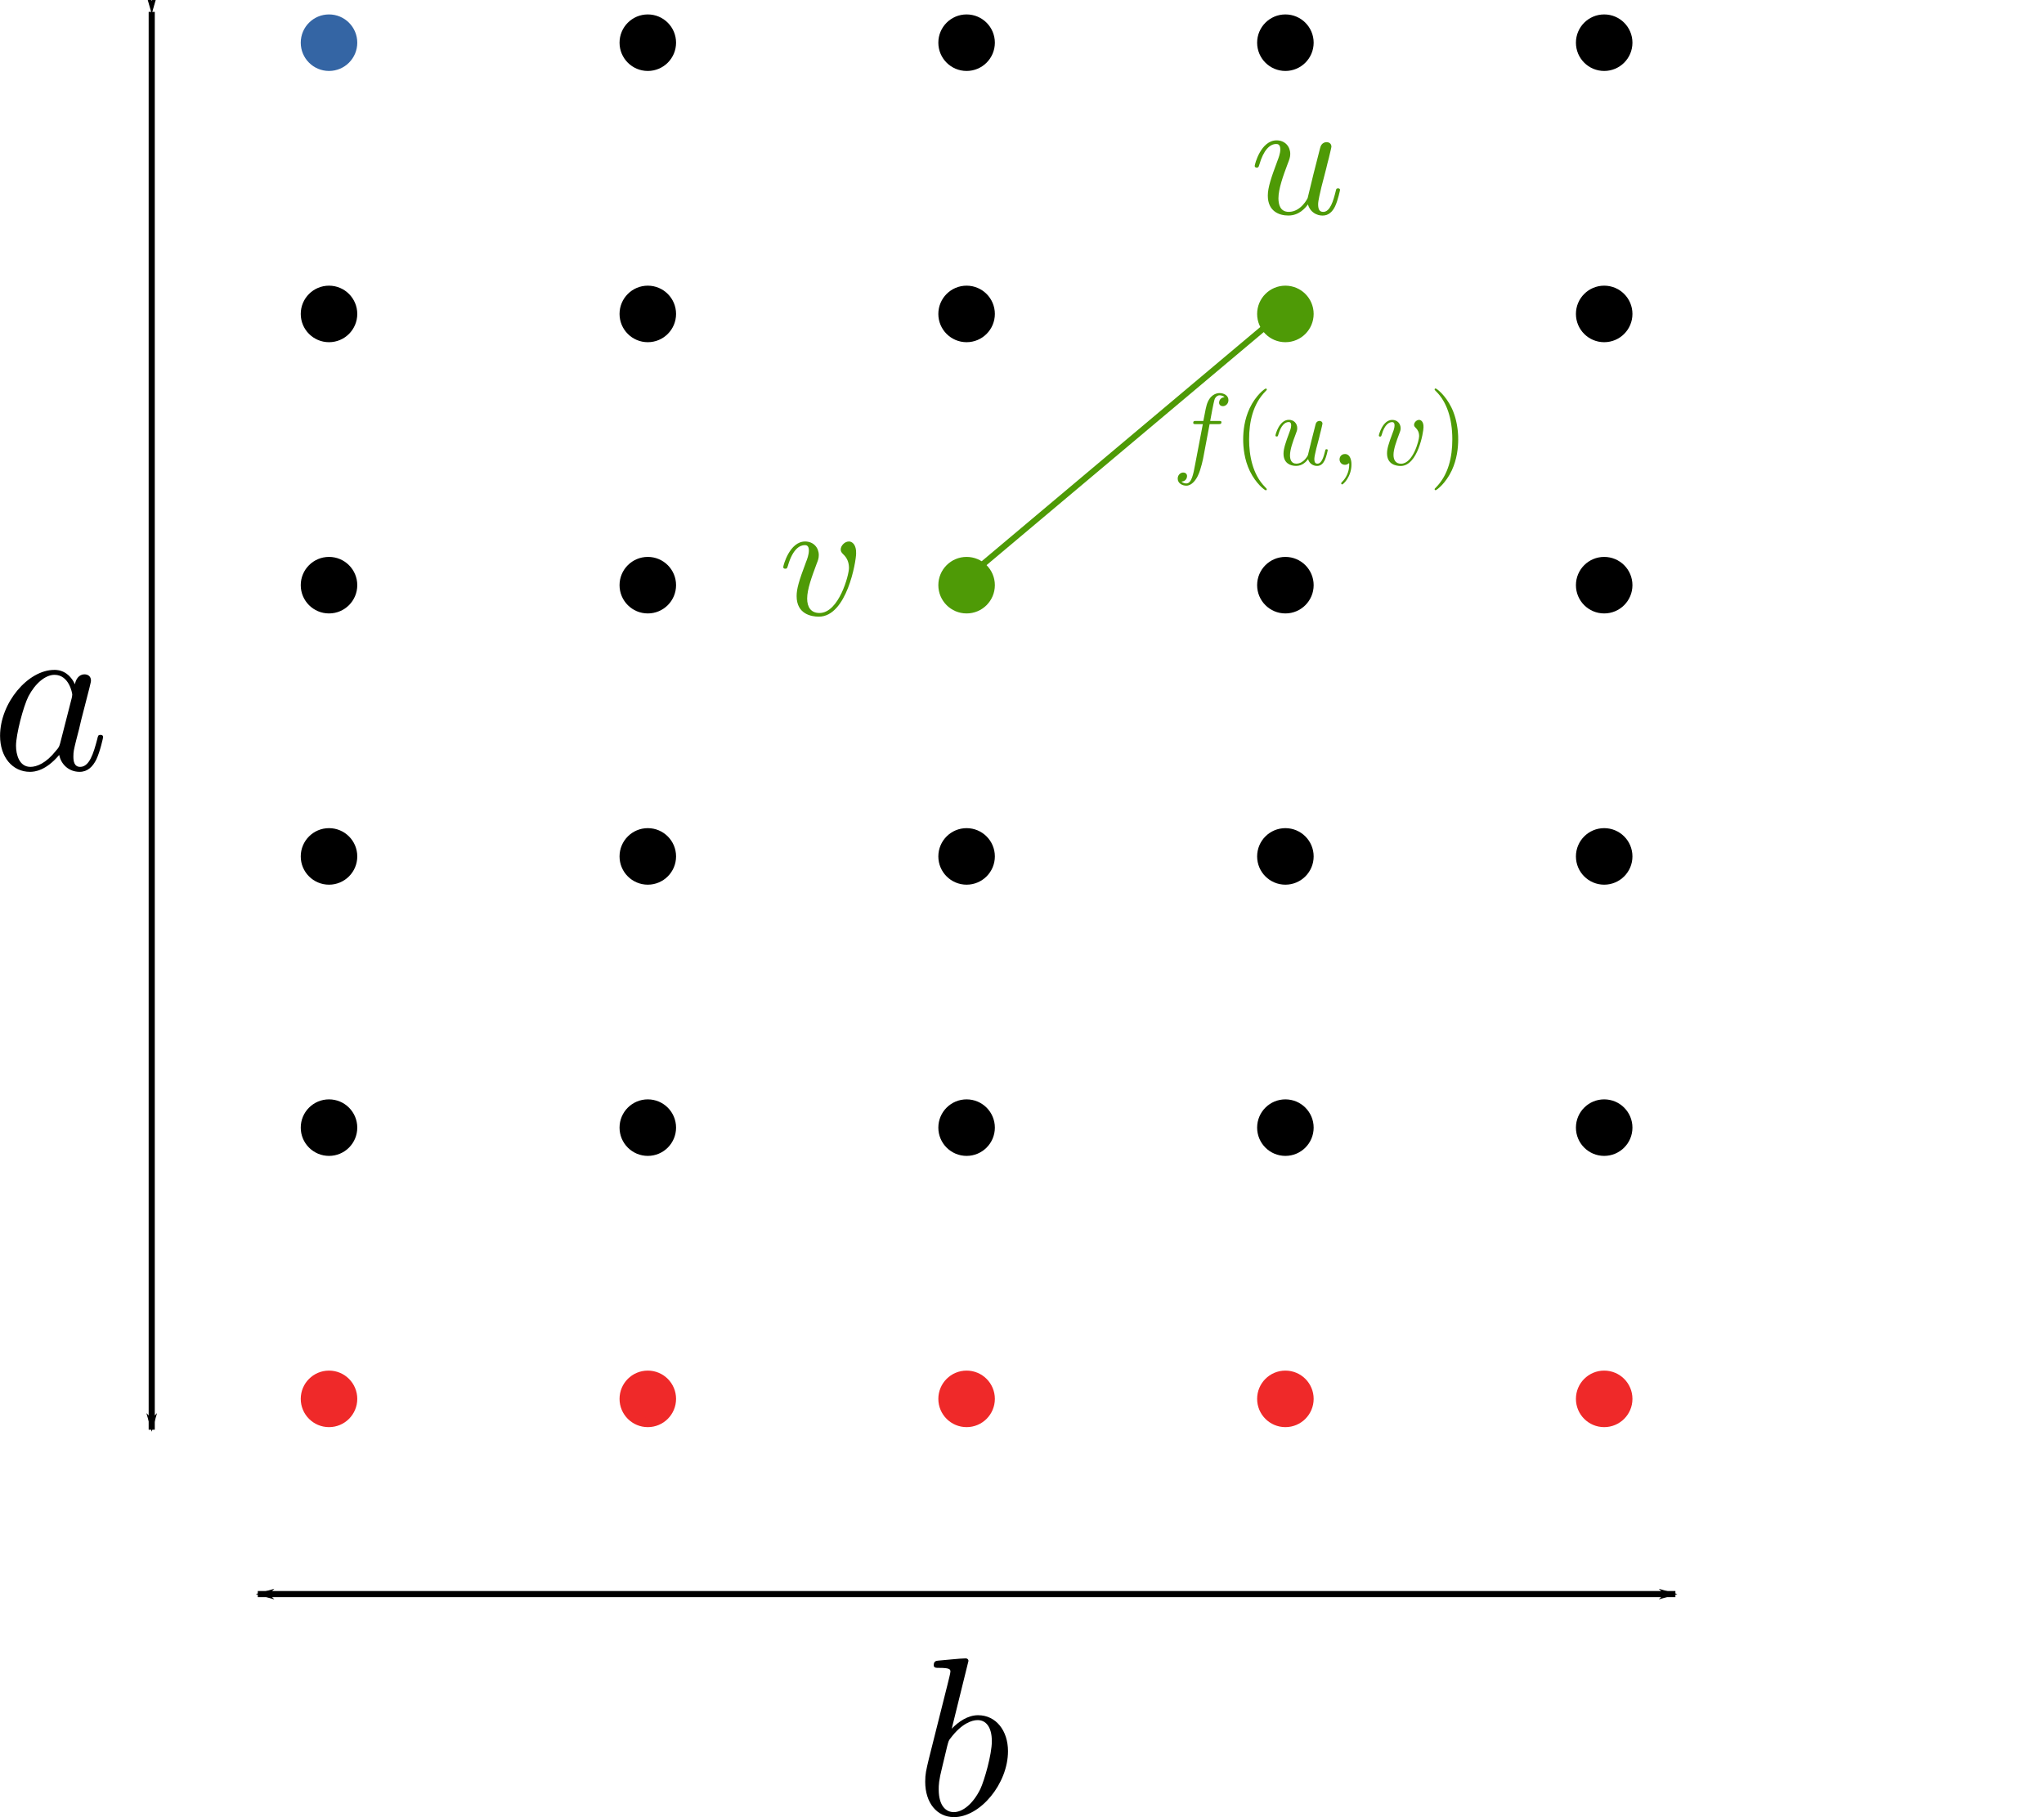 <?xml version="1.0" encoding="UTF-8" standalone="no"?>
<!-- Created with Inkscape (http://www.inkscape.org/) -->

<svg
   xmlns:dc="http://purl.org/dc/elements/1.1/"
   xmlns:cc="http://creativecommons.org/ns#"
   xmlns:rdf="http://www.w3.org/1999/02/22-rdf-syntax-ns#"
   xmlns:svg="http://www.w3.org/2000/svg"
   xmlns="http://www.w3.org/2000/svg"
   xmlns:sodipodi="http://sodipodi.sourceforge.net/DTD/sodipodi-0.dtd"
   xmlns:inkscape="http://www.inkscape.org/namespaces/inkscape"
   width="88.635mm"
   height="78.785mm"
   viewBox="0 0 88.635 78.785"
   version="1.1"
   id="svg8"
   inkscape:version="0.92.3 (2405546, 2018-03-11)"
   sodipodi:docname="CPLS.svg">
  <sodipodi:namedview
     id="base"
     pagecolor="#ffffff"
     bordercolor="#666666"
     borderopacity="1.0"
     inkscape:pageopacity="0.0"
     inkscape:pageshadow="2"
     inkscape:zoom="1.4"
     inkscape:cx="-3.3141439"
     inkscape:cy="160.94949"
     inkscape:document-units="mm"
     inkscape:current-layer="layer1"
     showgrid="false"
     inkscape:window-width="1853"
     inkscape:window-height="1025"
     inkscape:window-x="67"
     inkscape:window-y="27"
     inkscape:window-maximized="1"
     inkscape:snap-global="false"
     fit-margin-top="0"
     fit-margin-left="0"
     fit-margin-right="0"
     fit-margin-bottom="0" />
  <defs
     id="defs2">
    <marker
       inkscape:isstock="true"
       style="overflow:visible"
       id="marker2537"
       refX="0"
       refY="0"
       orient="auto"
       inkscape:stockid="Arrow1Lend">
      <path
         transform="matrix(-0.8,0,0,-0.8,-10,0)"
         style="fill:#4e9a06;fill-opacity:1;fill-rule:evenodd;stroke:#4e9a06;stroke-width:1pt;stroke-opacity:1"
         d="M 0,0 5,-5 -12.5,0 5,5 Z"
         id="path2535"
         inkscape:connector-curvature="0" />
    </marker>
    <marker
       inkscape:stockid="Arrow1Lend"
       orient="auto"
       refY="0"
       refX="0"
       id="Arrow1Lend"
       style="overflow:visible"
       inkscape:isstock="true"
       inkscape:collect="always">
      <path
         id="path1003"
         d="M 0,0 5,-5 -12.5,0 5,5 Z"
         style="fill:#000000;fill-opacity:1;fill-rule:evenodd;stroke:#000000;stroke-width:1pt;stroke-opacity:1"
         transform="matrix(-0.8,0,0,-0.8,-10,0)"
         inkscape:connector-curvature="0" />
    </marker>
    <marker
       inkscape:stockid="Arrow1Lstart"
       orient="auto"
       refY="0"
       refX="0"
       id="Arrow1Lstart"
       style="overflow:visible"
       inkscape:isstock="true">
      <path
         id="path1000"
         d="M 0,0 5,-5 -12.5,0 5,5 Z"
         style="fill:#000000;fill-opacity:1;fill-rule:evenodd;stroke:#000000;stroke-width:1pt;stroke-opacity:1"
         transform="matrix(0.8,0,0,0.8,10,0)"
         inkscape:connector-curvature="0" />
    </marker>
    <marker
       inkscape:stockid="Arrow1Mend"
       orient="auto"
       refY="0"
       refX="0"
       id="Arrow1Mend"
       style="overflow:visible"
       inkscape:isstock="true">
      <path
         id="path1009"
         d="M 0,0 5,-5 -12.5,0 5,5 Z"
         style="fill:#000000;fill-opacity:1;fill-rule:evenodd;stroke:#000000;stroke-width:1pt;stroke-opacity:1"
         transform="matrix(-0.4,0,0,-0.4,-4,0)"
         inkscape:connector-curvature="0" />
    </marker>
    <marker
       inkscape:stockid="Arrow2Mstart"
       orient="auto"
       refY="0"
       refX="0"
       id="Arrow2Mstart"
       style="overflow:visible"
       inkscape:isstock="true">
      <path
         id="path1024"
         style="fill:#000000;fill-opacity:1;fill-rule:evenodd;stroke:#000000;stroke-width:0.625;stroke-linejoin:round;stroke-opacity:1"
         d="M 8.719,4.034 -2.207,0.016 8.719,-4.002 c -1.745,2.372 -1.735,5.617 -6e-7,8.035 z"
         transform="scale(0.6)"
         inkscape:connector-curvature="0" />
    </marker>
    <marker
       inkscape:stockid="Arrow1Lstart"
       orient="auto"
       refY="0"
       refX="0"
       id="Arrow1Lstart-9"
       style="overflow:visible"
       inkscape:isstock="true">
      <path
         inkscape:connector-curvature="0"
         id="path1000-2"
         d="M 0,0 5,-5 -12.5,0 5,5 Z"
         style="fill:#000000;fill-opacity:1;fill-rule:evenodd;stroke:#000000;stroke-width:1pt;stroke-opacity:1"
         transform="matrix(0.8,0,0,0.8,10,0)" />
    </marker>
    <marker
       inkscape:stockid="Arrow1Lend"
       orient="auto"
       refY="0"
       refX="0"
       id="Arrow1Lend-8"
       style="overflow:visible"
       inkscape:isstock="true">
      <path
         inkscape:connector-curvature="0"
         id="path1003-3"
         d="M 0,0 5,-5 -12.5,0 5,5 Z"
         style="fill:#000000;fill-opacity:1;fill-rule:evenodd;stroke:#000000;stroke-width:1pt;stroke-opacity:1"
         transform="matrix(-0.8,0,0,-0.8,-10,0)" />
    </marker>
  </defs>
  <g
     inkscape:label="Layer 1"
     inkscape:groupmode="layer"
     id="layer1"
     transform="translate(-23.566,-86.946)"
     style="opacity:1">
    <rect
       style="fill:#ffffff;stroke-width:0.263"
       id="rect69"
       width="88.446"
       height="78.43"
       x="23.755"
       y="87.188" />
    <circle
       style="opacity:1;fill:#3465a4;fill-opacity:1;stroke:#3465a4;stroke-width:0.423;stroke-linecap:round;stroke-linejoin:round;stroke-miterlimit:4;stroke-dasharray:none;stroke-dashoffset:0;stroke-opacity:1"
       id="path815"
       cx="37.833"
       cy="88.797"
       r="1.014" />
    <circle
       style="opacity:1;fill:#000000;fill-opacity:1;stroke:#000000;stroke-width:0.423;stroke-linecap:round;stroke-linejoin:round;stroke-miterlimit:4;stroke-dasharray:none;stroke-dashoffset:0;stroke-opacity:1"
       id="path815-5"
       cx="51.657"
       cy="88.797"
       r="1.014" />
    <circle
       style="opacity:1;fill:#000000;fill-opacity:1;stroke:#000000;stroke-width:0.423;stroke-linecap:round;stroke-linejoin:round;stroke-miterlimit:4;stroke-dasharray:none;stroke-dashoffset:0;stroke-opacity:1"
       id="path815-6"
       cx="65.481"
       cy="88.797"
       r="1.014" />
    <circle
       style="opacity:1;fill:#000000;fill-opacity:1;stroke:#000000;stroke-width:0.423;stroke-linecap:round;stroke-linejoin:round;stroke-miterlimit:4;stroke-dasharray:none;stroke-dashoffset:0;stroke-opacity:1"
       id="path815-59"
       cx="79.305"
       cy="88.797"
       r="1.014" />
    <circle
       style="opacity:1;fill:#000000;fill-opacity:1;stroke:#000000;stroke-width:0.423;stroke-linecap:round;stroke-linejoin:round;stroke-miterlimit:4;stroke-dasharray:none;stroke-dashoffset:0;stroke-opacity:1"
       id="path815-4"
       cx="93.129"
       cy="88.797"
       r="1.014" />
    <circle
       style="opacity:1;fill:#000000;fill-opacity:1;stroke:#000000;stroke-width:0.423;stroke-linecap:round;stroke-linejoin:round;stroke-miterlimit:4;stroke-dasharray:none;stroke-dashoffset:0;stroke-opacity:1"
       id="path815-7"
       cx="37.833"
       cy="112.317"
       r="1.014" />
    <circle
       style="opacity:1;fill:#000000;fill-opacity:1;stroke:#000000;stroke-width:0.423;stroke-linecap:round;stroke-linejoin:round;stroke-miterlimit:4;stroke-dasharray:none;stroke-dashoffset:0;stroke-opacity:1"
       id="path815-5-5"
       cx="51.657"
       cy="112.317"
       r="1.014" />
    <circle
       style="opacity:1;fill:#4e9a06;fill-opacity:1;stroke:#4e9a06;stroke-width:0.423;stroke-linecap:round;stroke-linejoin:round;stroke-miterlimit:4;stroke-dasharray:none;stroke-dashoffset:0;stroke-opacity:1"
       id="path815-6-3"
       cx="65.481"
       cy="112.317"
       r="1.014" />
    <circle
       style="opacity:1;fill:#000000;fill-opacity:1;stroke:#000000;stroke-width:0.423;stroke-linecap:round;stroke-linejoin:round;stroke-miterlimit:4;stroke-dasharray:none;stroke-dashoffset:0;stroke-opacity:1"
       id="path815-59-8"
       cx="79.305"
       cy="112.317"
       r="1.014" />
    <circle
       style="opacity:1;fill:#000000;fill-opacity:1;stroke:#000000;stroke-width:0.423;stroke-linecap:round;stroke-linejoin:round;stroke-miterlimit:4;stroke-dasharray:none;stroke-dashoffset:0;stroke-opacity:1"
       id="path815-4-8"
       cx="93.129"
       cy="112.317"
       r="1.014" />
    <circle
       style="opacity:1;fill:#000000;fill-opacity:1;stroke:#000000;stroke-width:0.423;stroke-linecap:round;stroke-linejoin:round;stroke-miterlimit:4;stroke-dasharray:none;stroke-dashoffset:0;stroke-opacity:1"
       id="path815-0"
       cx="37.833"
       cy="135.836"
       r="1.014" />
    <circle
       style="opacity:1;fill:#000000;fill-opacity:1;stroke:#000000;stroke-width:0.423;stroke-linecap:round;stroke-linejoin:round;stroke-miterlimit:4;stroke-dasharray:none;stroke-dashoffset:0;stroke-opacity:1"
       id="path815-5-4"
       cx="51.657"
       cy="135.836"
       r="1.014" />
    <circle
       style="opacity:1;fill:#000000;fill-opacity:1;stroke:#000000;stroke-width:0.423;stroke-linecap:round;stroke-linejoin:round;stroke-miterlimit:4;stroke-dasharray:none;stroke-dashoffset:0;stroke-opacity:1"
       id="path815-6-8"
       cx="65.481"
       cy="135.836"
       r="1.014" />
    <circle
       style="opacity:1;fill:#000000;fill-opacity:1;stroke:#000000;stroke-width:0.423;stroke-linecap:round;stroke-linejoin:round;stroke-miterlimit:4;stroke-dasharray:none;stroke-dashoffset:0;stroke-opacity:1"
       id="path815-59-88"
       cx="79.305"
       cy="135.836"
       r="1.014" />
    <circle
       style="opacity:1;fill:#000000;fill-opacity:1;stroke:#000000;stroke-width:0.423;stroke-linecap:round;stroke-linejoin:round;stroke-miterlimit:4;stroke-dasharray:none;stroke-dashoffset:0;stroke-opacity:1"
       id="path815-4-9"
       cx="93.129"
       cy="135.836"
       r="1.014" />
    <circle
       style="opacity:1;fill:#ef2929;fill-opacity:1;stroke:#ef2929;stroke-width:0.423;stroke-linecap:round;stroke-linejoin:round;stroke-miterlimit:4;stroke-dasharray:none;stroke-dashoffset:0;stroke-opacity:1"
       id="path815-54"
       cx="37.833"
       cy="147.596"
       r="1.014" />
    <circle
       style="opacity:1;fill:#ef2929;fill-opacity:1;stroke:#ef2929;stroke-width:0.423;stroke-linecap:round;stroke-linejoin:round;stroke-miterlimit:4;stroke-dasharray:none;stroke-dashoffset:0;stroke-opacity:1"
       id="path815-5-0"
       cx="51.657"
       cy="147.596"
       r="1.014" />
    <circle
       style="opacity:1;fill:#ef2929;fill-opacity:1;stroke:#ef2929;stroke-width:0.423;stroke-linecap:round;stroke-linejoin:round;stroke-miterlimit:4;stroke-dasharray:none;stroke-dashoffset:0;stroke-opacity:1"
       id="path815-6-5"
       cx="65.481"
       cy="147.596"
       r="1.014" />
    <circle
       style="opacity:1;fill:#ef2929;fill-opacity:1;stroke:#ef2929;stroke-width:0.423;stroke-linecap:round;stroke-linejoin:round;stroke-miterlimit:4;stroke-dasharray:none;stroke-dashoffset:0;stroke-opacity:1"
       id="path815-59-9"
       cx="79.305"
       cy="147.596"
       r="1.014" />
    <circle
       style="opacity:1;fill:#ef2929;fill-opacity:1;stroke:#ef2929;stroke-width:0.423;stroke-linecap:round;stroke-linejoin:round;stroke-miterlimit:4;stroke-dasharray:none;stroke-dashoffset:0;stroke-opacity:1"
       id="path815-4-4"
       cx="93.129"
       cy="147.596"
       r="1.014" />
    <circle
       style="opacity:1;fill:#000000;fill-opacity:1;stroke:#000000;stroke-width:0.423;stroke-linecap:round;stroke-linejoin:round;stroke-miterlimit:4;stroke-dasharray:none;stroke-dashoffset:0;stroke-opacity:1"
       id="path815-2"
       cx="37.833"
       cy="100.557"
       r="1.014" />
    <circle
       style="opacity:1;fill:#000000;fill-opacity:1;stroke:#000000;stroke-width:0.423;stroke-linecap:round;stroke-linejoin:round;stroke-miterlimit:4;stroke-dasharray:none;stroke-dashoffset:0;stroke-opacity:1"
       id="path815-5-8"
       cx="51.657"
       cy="100.557"
       r="1.014" />
    <circle
       style="opacity:1;fill:#000000;fill-opacity:1;stroke:#000000;stroke-width:0.423;stroke-linecap:round;stroke-linejoin:round;stroke-miterlimit:4;stroke-dasharray:none;stroke-dashoffset:0;stroke-opacity:1"
       id="path815-6-9"
       cx="65.481"
       cy="100.557"
       r="1.014" />
    <circle
       style="opacity:1;fill:#4e9a06;fill-opacity:1;stroke:#4e9a06;stroke-width:0.423;stroke-linecap:round;stroke-linejoin:round;stroke-miterlimit:4;stroke-dasharray:none;stroke-dashoffset:0;stroke-opacity:1"
       id="path815-59-3"
       cx="79.305"
       cy="100.557"
       r="1.014" />
    <circle
       style="opacity:1;fill:#000000;fill-opacity:1;stroke:#000000;stroke-width:0.423;stroke-linecap:round;stroke-linejoin:round;stroke-miterlimit:4;stroke-dasharray:none;stroke-dashoffset:0;stroke-opacity:1"
       id="path815-4-6"
       cx="93.129"
       cy="100.557"
       r="1.014" />
    <circle
       style="opacity:1;fill:#000000;fill-opacity:1;stroke:#000000;stroke-width:0.423;stroke-linecap:round;stroke-linejoin:round;stroke-miterlimit:4;stroke-dasharray:none;stroke-dashoffset:0;stroke-opacity:1"
       id="path815-8"
       cx="37.833"
       cy="124.077"
       r="1.014" />
    <circle
       style="opacity:1;fill:#000000;fill-opacity:1;stroke:#000000;stroke-width:0.423;stroke-linecap:round;stroke-linejoin:round;stroke-miterlimit:4;stroke-dasharray:none;stroke-dashoffset:0;stroke-opacity:1"
       id="path815-5-50"
       cx="51.657"
       cy="124.077"
       r="1.014" />
    <circle
       style="opacity:1;fill:#000000;fill-opacity:1;stroke:#000000;stroke-width:0.423;stroke-linecap:round;stroke-linejoin:round;stroke-miterlimit:4;stroke-dasharray:none;stroke-dashoffset:0;stroke-opacity:1"
       id="path815-6-6"
       cx="65.481"
       cy="124.077"
       r="1.014" />
    <circle
       style="opacity:1;fill:#000000;fill-opacity:1;stroke:#000000;stroke-width:0.423;stroke-linecap:round;stroke-linejoin:round;stroke-miterlimit:4;stroke-dasharray:none;stroke-dashoffset:0;stroke-opacity:1"
       id="path815-59-4"
       cx="79.305"
       cy="124.077"
       r="1.014" />
    <circle
       style="opacity:1;fill:#000000;fill-opacity:1;stroke:#000000;stroke-width:0.423;stroke-linecap:round;stroke-linejoin:round;stroke-miterlimit:4;stroke-dasharray:none;stroke-dashoffset:0;stroke-opacity:1"
       id="path815-4-62"
       cx="93.129"
       cy="124.077"
       r="1.014" />
    <path
       style="fill:none;fill-rule:evenodd;stroke:#000000;stroke-width:0.265;stroke-linecap:butt;stroke-linejoin:miter;stroke-miterlimit:4;stroke-dasharray:none;stroke-opacity:1;marker-start:url(#Arrow1Lstart);marker-end:url(#Arrow1Lend)"
       d="m 30.145,87.461 v 61.472"
       id="path998"
       inkscape:connector-curvature="0" />
    <g
       id="g1864"
       transform="matrix(0.653,0,0,0.653,-31.777,54.421)">
      <g
         id="content"
         transform="matrix(0.3,0,0,-0.3,-52.5,222.75)"
         xml:space="preserve"
         stroke-miterlimit="10.433"
         font-style="normal"
         font-variant="normal"
         font-weight="normal"
         font-stretch="normal"
         font-size-adjust="none"
         letter-spacing="normal"
         word-spacing="normal"
         style="font-style:normal;font-variant:normal;font-weight:normal;font-stretch:normal;letter-spacing:normal;word-spacing:normal;text-anchor:start;fill:none;fill-opacity:1;fill-rule:evenodd;stroke:#000000;stroke-linecap:butt;stroke-linejoin:miter;stroke-miterlimit:10.433;stroke-dasharray:none;stroke-dashoffset:0;stroke-opacity:1"><path
           d="m 474.1,425.03 -0.09,0.17 -0.09,0.17 -0.09,0.16 -0.09,0.16 -0.1,0.16 -0.1,0.16 -0.11,0.15 -0.11,0.14 -0.11,0.15 -0.12,0.13 -0.12,0.14 -0.12,0.13 -0.13,0.12 -0.13,0.12 -0.14,0.11 -0.14,0.11 -0.14,0.11 -0.15,0.09 -0.15,0.1 -0.15,0.08 -0.16,0.08 -0.17,0.08 -0.17,0.06 -0.17,0.07 -0.17,0.05 -0.18,0.05 -0.19,0.04 -0.19,0.03 -0.19,0.03 -0.2,0.02 -0.2,0.01 h -0.21 l 0.05,-1.09 c 3.23,0 3.93,-4.08 3.93,-4.37 0,-0.32 -0.09,-0.61 -0.14,-0.86 l -2.5,-9.77 c -0.25,-0.89 -0.25,-0.98 -1,-1.84 -2.18,-2.74 -4.23,-3.53 -5.62,-3.53 -2.49,0 -3.19,2.73 -3.19,4.68 0,2.49 1.59,8.61 2.74,10.91 1.54,2.94 3.79,4.78 5.78,4.78 l -0.05,1.09 c -5.83,0 -12,-7.31 -12,-14.59 0,-4.69 2.73,-7.97 6.62,-7.97 0.99,0 3.49,0.21 6.47,3.74 0.41,-2.1 2.14,-3.74 4.53,-3.74 1.75,0 2.9,1.14 3.69,2.74 0.85,1.79 1.5,4.84 1.5,4.93 0,0.5 -0.45,0.5 -0.59,0.5 -0.5,0 -0.55,-0.2 -0.7,-0.9 -0.85,-3.24 -1.75,-6.17 -3.79,-6.17 -1.34,0 -1.5,1.29 -1.5,2.29 0,1.1 0.1,1.49 0.64,3.69 0.57,2.09 0.66,2.59 1.11,4.48 l 1.79,6.97 c 0.35,1.39 0.35,1.5 0.35,1.69 0,0.86 -0.6,1.36 -1.45,1.36 -1.19,0 -1.94,-1.11 -2.09,-2.2 z"
           id="path1861"
           inkscape:connector-curvature="0"
           style="fill:#000000;stroke-width:0" /></g>    </g>
    <path
       style="fill:none;fill-rule:evenodd;stroke:#000000;stroke-width:0.265;stroke-linecap:butt;stroke-linejoin:miter;stroke-miterlimit:4;stroke-dasharray:none;stroke-opacity:1;marker-start:url(#Arrow1Lstart-9);marker-end:url(#Arrow1Lend-8)"
       d="M 96.217,156.06 H 34.745"
       id="path998-0"
       inkscape:connector-curvature="0" />
    <g
       id="g1986"
       transform="translate(-6.07,64.676)">
      <g
         word-spacing="normal"
         letter-spacing="normal"
         font-size-adjust="none"
         font-stretch="normal"
         font-weight="normal"
         font-variant="normal"
         font-style="normal"
         stroke-miterlimit="10.433"
         xml:space="preserve"
         transform="matrix(0.3,0,0,-0.3,-52.5,222.75)"
         id="g1984"
         style="font-style:normal;font-variant:normal;font-weight:normal;font-stretch:normal;letter-spacing:normal;word-spacing:normal;text-anchor:start;fill:none;fill-opacity:1;fill-rule:evenodd;stroke:#000000;stroke-linecap:butt;stroke-linejoin:miter;stroke-miterlimit:10.433;stroke-dasharray:none;stroke-dashoffset:0;stroke-opacity:1"><path
           id="path1982"
           d="m 413.774,428.229 v 0 0.007 0 0.007 l -0.007,0.013 v 0.007 0.013 0.013 0.013 l -0.007,0.013 v 0.013 l -0.007,0.013 -0.007,0.013 -0.007,0.02 -0.007,0.013 -0.007,0.02 -0.007,0.013 -0.013,0.02 -0.013,0.013 -0.013,0.013 -0.013,0.02 -0.007,0.007 -0.013,0.007 -0.007,0.007 -0.007,0.007 -0.013,0.007 -0.007,0.007 -0.013,0.007 -0.007,0.007 -0.013,0.007 -0.013,0.007 h -0.013 l -0.013,0.007 -0.013,0.007 h -0.013 l -0.013,0.007 -0.013,0.007 h -0.02 -0.013 l -0.02,0.007 h -0.013 -0.02 l -0.02,0.007 h -0.02 -0.013 c -0.757,0 -3.128,-0.268 -3.97,-0.326 -0.268,-0.033 -0.627,-0.065 -0.627,-0.653 0,-0.392 0.3,-0.392 0.79,-0.392 1.561,0 1.619,-0.222 1.619,-0.548 0,-0.235 -0.294,-1.339 -0.457,-2.018 l -2.664,-10.604 c -0.385,-1.632 -0.522,-2.155 -0.522,-3.284 0,-3.089 1.724,-5.113 4.133,-5.113 v 0.718 c -1.11,0 -2.181,0.875 -2.181,3.284 0,0.62 0,1.234 0.516,3.284 l 0.718,2.997 c 0.196,0.718 0.196,0.777 0.49,1.136 1.593,2.109 3.062,2.599 3.905,2.599 1.175,0 2.05,-0.966 2.05,-3.062 0,-1.913 -1.077,-5.648 -1.659,-6.895 -1.071,-2.174 -2.573,-3.343 -3.839,-3.343 V 405.65 c 3.839,0 7.836,4.845 7.836,9.533 0,2.958 -1.724,5.198 -4.323,5.198 -1.489,0 -2.827,-0.934 -3.807,-1.946 z"
           inkscape:connector-curvature="0"
           style="fill:#000000;stroke-width:0" /></g>    </g>
    <path
       id="path2415"
       d="m 80.284,95.808 0.007,0.027 0.009,0.027 0.01,0.026 0.012,0.026 0.012,0.025 0.013,0.023 0.013,0.023 0.014,0.023 0.016,0.022 0.016,0.022 0.016,0.02 0.019,0.019 0.017,0.019 0.02,0.017 0.02,0.017 0.02,0.016 0.022,0.016 0.022,0.014 0.022,0.013 0.023,0.013 0.025,0.012 0.025,0.01 0.025,0.01 0.026,0.009 0.025,0.009 0.027,0.006 0.026,0.007 0.027,0.004 0.027,0.003 0.029,0.003 0.029,0.001 0.027,0.001 c 0.251,0 0.419,-0.165 0.533,-0.396 0.123,-0.259 0.215,-0.699 0.215,-0.712 0,-0.072 -0.064,-0.072 -0.087,-0.072 -0.072,0 -0.078,0.029 -0.101,0.13 -0.1,0.402 -0.237,0.891 -0.539,0.891 -0.152,0 -0.222,-0.094 -0.222,-0.331 0,-0.159 0.087,-0.497 0.143,-0.747 l 0.202,-0.78 c 0.022,-0.108 0.094,-0.381 0.123,-0.49 0.036,-0.165 0.108,-0.438 0.108,-0.48 0,-0.131 -0.101,-0.195 -0.209,-0.195 -0.036,0 -0.224,0.007 -0.28,0.251 -0.139,0.526 -0.454,1.785 -0.54,2.167 -0.009,0.029 -0.295,0.604 -0.82,0.604 -0.376,0 -0.448,-0.325 -0.448,-0.591 0,-0.402 0.204,-0.971 0.391,-1.467 0.085,-0.217 0.121,-0.315 0.121,-0.454 0,-0.322 -0.23,-0.588 -0.591,-0.588 -0.685,0 -0.95,1.041 -0.95,1.108 0,0.072 0.072,0.072 0.088,0.072 0.072,0 0.078,-0.016 0.114,-0.131 0.179,-0.625 0.454,-0.891 0.727,-0.891 0.064,0 0.181,0.007 0.181,0.237 0,0.173 -0.081,0.381 -0.123,0.49 -0.267,0.714 -0.419,1.158 -0.419,1.509 0,0.685 0.497,0.865 0.888,0.865 0.474,0 0.732,-0.324 0.855,-0.484 z"
       inkscape:connector-curvature="0"
       style="font-style:normal;font-variant:normal;font-weight:normal;font-stretch:normal;letter-spacing:normal;word-spacing:normal;text-anchor:start;fill:#4e9a06;fill-opacity:1;fill-rule:evenodd;stroke:#4e9a06;stroke-width:0;stroke-linecap:butt;stroke-linejoin:miter;stroke-miterlimit:10.433;stroke-dasharray:none;stroke-dashoffset:0;stroke-opacity:1" />
    <path
       id="path2417"
       d="m 60.689,110.923 v -0.017 -0.019 l -0.001,-0.017 v -0.016 l -0.001,-0.017 -0.001,-0.016 -0.001,-0.016 -0.003,-0.014 -0.004,-0.03 -0.004,-0.027 -0.007,-0.026 -0.007,-0.026 -0.007,-0.023 -0.009,-0.023 -0.009,-0.022 -0.01,-0.019 -0.01,-0.019 -0.01,-0.017 -0.012,-0.017 -0.012,-0.014 -0.012,-0.014 -0.013,-0.013 -0.012,-0.012 -0.013,-0.01 -0.013,-0.01 -0.013,-0.009 -0.014,-0.007 -0.013,-0.007 -0.013,-0.006 -0.013,-0.004 -0.014,-0.004 -0.013,-0.004 -0.013,-0.001 -0.013,-0.003 h -0.012 -0.013 c -0.181,0 -0.351,0.186 -0.351,0.345 0,0.092 0.036,0.134 0.114,0.214 0.152,0.144 0.244,0.332 0.244,0.591 0,0.303 -0.438,1.95 -1.28,1.95 -0.368,0 -0.533,-0.253 -0.533,-0.624 0,-0.404 0.195,-0.93 0.417,-1.527 0.051,-0.124 0.087,-0.222 0.087,-0.361 0,-0.322 -0.231,-0.588 -0.592,-0.588 -0.675,0 -0.949,1.041 -0.949,1.108 0,0.072 0.072,0.072 0.087,0.072 0.072,0 0.079,-0.016 0.116,-0.131 0.208,-0.727 0.517,-0.891 0.727,-0.891 0.056,0 0.181,0 0.181,0.23 0,0.181 -0.072,0.376 -0.124,0.504 -0.315,0.835 -0.407,1.167 -0.407,1.476 0,0.776 0.631,0.891 0.963,0.891 1.209,0 1.618,-2.382 1.618,-2.756 z"
       inkscape:connector-curvature="0"
       style="font-style:normal;font-variant:normal;font-weight:normal;font-stretch:normal;letter-spacing:normal;word-spacing:normal;text-anchor:start;fill:#4e9a06;fill-opacity:1;fill-rule:evenodd;stroke:#4e9a06;stroke-width:0;stroke-linecap:butt;stroke-linejoin:miter;stroke-miterlimit:10.433;stroke-dasharray:none;stroke-dashoffset:0;stroke-opacity:1" />
    <g
       id="g2525"
       transform="matrix(0.613,0,0,0.613,17.968,62.833)"
       style="fill:#4e9a06;stroke:#4e9a06;stroke-opacity:1">
      <path
         style="font-style:normal;font-variant:normal;font-weight:normal;font-stretch:normal;letter-spacing:normal;word-spacing:normal;text-anchor:start;fill:#4e9a06;fill-opacity:1;fill-rule:evenodd;stroke:#4e9a06;stroke-width:0;stroke-linecap:butt;stroke-linejoin:miter;stroke-miterlimit:10.433;stroke-dasharray:none;stroke-dashoffset:0;stroke-opacity:1"
         inkscape:connector-curvature="0"
         d="m 94.7,69.333 h 0.618 c 0.144,0 0.217,0 0.217,-0.144 0,-0.079 -0.072,-0.079 -0.194,-0.079 h -0.599 l 0.152,-0.822 c 0.029,-0.15 0.131,-0.66 0.173,-0.747 0.066,-0.137 0.188,-0.246 0.339,-0.246 0.026,0 0.214,0 0.351,0.131 -0.315,0.026 -0.387,0.279 -0.387,0.387 0,0.165 0.129,0.251 0.266,0.251 0.188,0 0.396,-0.159 0.396,-0.432 0,-0.331 -0.332,-0.495 -0.625,-0.495 -0.246,0 -0.701,0.129 -0.914,0.841 -0.043,0.152 -0.065,0.224 -0.237,1.131 h -0.497 c -0.137,0 -0.217,0 -0.217,0.136 0,0.088 0.066,0.088 0.201,0.088 h 0.477 l -0.542,2.841 c -0.129,0.698 -0.25,1.355 -0.625,1.355 -0.029,0 -0.208,0 -0.345,-0.131 0.332,-0.02 0.396,-0.28 0.396,-0.389 0,-0.165 -0.13,-0.253 -0.267,-0.253 -0.188,0 -0.394,0.159 -0.394,0.433 0,0.324 0.315,0.497 0.611,0.497 0.394,0 0.683,-0.425 0.813,-0.699 0.23,-0.454 0.397,-1.323 0.403,-1.375 z"
         id="path2419" />
      <path
         style="font-style:normal;font-variant:normal;font-weight:normal;font-stretch:normal;letter-spacing:normal;word-spacing:normal;text-anchor:start;fill:#4e9a06;fill-opacity:1;fill-rule:evenodd;stroke:#4e9a06;stroke-width:0;stroke-linecap:butt;stroke-linejoin:miter;stroke-miterlimit:10.433;stroke-dasharray:none;stroke-dashoffset:0;stroke-opacity:1"
         inkscape:connector-curvature="0"
         d="m 98.739,73.937 v -0.003 -0.004 l -0.001,-0.001 v -0.003 -0.001 l -0.001,-0.003 v -0.001 l -0.001,-0.003 -0.001,-0.003 -0.001,-0.003 -0.001,-0.003 -0.001,-0.004 -0.003,-0.003 -0.003,-0.004 -0.003,-0.004 -0.003,-0.004 -0.004,-0.004 -0.004,-0.006 -0.001,-0.003 -0.003,-0.003 -0.003,-0.003 -0.003,-0.003 -0.003,-0.003 -0.003,-0.004 -0.003,-0.003 -0.003,-0.003 -0.003,-0.004 -0.003,-0.003 -0.004,-0.004 -0.003,-0.004 -0.004,-0.004 -0.004,-0.004 -0.004,-0.004 -0.004,-0.004 -0.004,-0.004 -0.004,-0.004 -0.004,-0.006 -0.006,-0.004 -0.004,-0.006 -0.006,-0.004 -0.006,-0.006 -0.004,-0.006 c -0.898,-0.907 -1.13,-2.266 -1.13,-3.367 0,-1.252 0.273,-2.506 1.158,-3.403 0.092,-0.088 0.092,-0.103 0.092,-0.124 0,-0.051 -0.027,-0.071 -0.071,-0.071 -0.072,0 -0.719,0.488 -1.144,1.401 -0.368,0.793 -0.454,1.592 -0.454,2.197 0,0.562 0.079,1.43 0.474,2.245 0.432,0.885 1.052,1.352 1.124,1.352 0.043,0 0.071,-0.02 0.071,-0.072 z"
         id="path2421" />
      <path
         style="font-style:normal;font-variant:normal;font-weight:normal;font-stretch:normal;letter-spacing:normal;word-spacing:normal;text-anchor:start;fill:#4e9a06;fill-opacity:1;fill-rule:evenodd;stroke:#4e9a06;stroke-width:0;stroke-linecap:butt;stroke-linejoin:miter;stroke-miterlimit:10.433;stroke-dasharray:none;stroke-dashoffset:0;stroke-opacity:1"
         inkscape:connector-curvature="0"
         d="m 101.667,71.806 0.007,0.027 0.009,0.027 0.01,0.026 0.011,0.026 0.012,0.025 0.013,0.023 0.013,0.023 0.014,0.023 0.016,0.022 0.016,0.022 0.017,0.02 0.017,0.019 0.019,0.019 0.019,0.017 0.02,0.017 0.02,0.016 0.022,0.016 0.022,0.014 0.022,0.013 0.023,0.013 0.025,0.012 0.025,0.01 0.025,0.01 0.026,0.009 0.026,0.009 0.026,0.006 0.026,0.007 0.027,0.004 0.027,0.003 0.029,0.003 0.029,0.001 0.029,0.001 c 0.25,0 0.417,-0.165 0.532,-0.396 0.123,-0.259 0.215,-0.699 0.215,-0.712 0,-0.072 -0.064,-0.072 -0.087,-0.072 -0.072,0 -0.078,0.029 -0.101,0.13 -0.1,0.402 -0.237,0.891 -0.539,0.891 -0.152,0 -0.222,-0.094 -0.222,-0.331 0,-0.159 0.087,-0.497 0.143,-0.747 l 0.204,-0.78 c 0.02,-0.108 0.092,-0.381 0.121,-0.49 0.036,-0.165 0.108,-0.438 0.108,-0.48 0,-0.131 -0.101,-0.195 -0.209,-0.195 -0.036,0 -0.224,0.007 -0.28,0.251 -0.137,0.526 -0.454,1.785 -0.54,2.167 -0.009,0.029 -0.295,0.604 -0.82,0.604 -0.376,0 -0.448,-0.325 -0.448,-0.591 0,-0.402 0.204,-0.971 0.391,-1.467 0.085,-0.217 0.121,-0.315 0.121,-0.454 0,-0.322 -0.23,-0.588 -0.591,-0.588 -0.685,0 -0.95,1.041 -0.95,1.108 0,0.072 0.072,0.072 0.088,0.072 0.072,0 0.078,-0.016 0.114,-0.131 0.179,-0.625 0.454,-0.891 0.728,-0.891 0.062,0 0.181,0.007 0.181,0.237 0,0.173 -0.082,0.381 -0.124,0.49 -0.267,0.714 -0.417,1.158 -0.417,1.509 0,0.685 0.495,0.865 0.887,0.865 0.474,0 0.732,-0.324 0.855,-0.484 z"
         id="path2423" />
      <path
         style="font-style:normal;font-variant:normal;font-weight:normal;font-stretch:normal;letter-spacing:normal;word-spacing:normal;text-anchor:start;fill:#4e9a06;fill-opacity:1;fill-rule:evenodd;stroke:#4e9a06;stroke-width:0;stroke-linecap:butt;stroke-linejoin:miter;stroke-miterlimit:10.433;stroke-dasharray:none;stroke-dashoffset:0;stroke-opacity:1"
         inkscape:connector-curvature="0"
         d="m 104.733,72.203 -0.001,-0.043 -10e-4,-0.043 -0.001,-0.042 -0.004,-0.04 -0.004,-0.039 -0.006,-0.038 -0.006,-0.038 -0.009,-0.035 -0.007,-0.035 -0.01,-0.033 -0.01,-0.032 -0.012,-0.03 -0.011,-0.029 -0.013,-0.027 -0.013,-0.027 -0.014,-0.025 -0.016,-0.023 -0.016,-0.023 -0.017,-0.02 -0.017,-0.019 -0.019,-0.019 -0.019,-0.016 -0.02,-0.014 -0.022,-0.014 -0.022,-0.012 -0.022,-0.01 -0.023,-0.009 -0.023,-0.007 -0.025,-0.006 -0.025,-0.004 -0.026,-0.001 -0.026,-0.001 c -0.237,0 -0.381,0.181 -0.381,0.381 0,0.194 0.144,0.381 0.381,0.381 0.087,0 0.181,-0.029 0.253,-0.092 0.02,-0.016 0.029,-0.023 0.036,-0.023 0.007,0 0.014,0.007 0.014,0.108 0,0.533 -0.251,0.965 -0.491,1.202 -0.078,0.078 -0.078,0.094 -0.078,0.114 0,0.052 0.036,0.079 0.072,0.079 0.078,0 0.654,-0.553 0.654,-1.395 z"
         id="path2425" />
      <path
         style="font-style:normal;font-variant:normal;font-weight:normal;font-stretch:normal;letter-spacing:normal;word-spacing:normal;text-anchor:start;fill:#4e9a06;fill-opacity:1;fill-rule:evenodd;stroke:#4e9a06;stroke-width:0;stroke-linecap:butt;stroke-linejoin:miter;stroke-miterlimit:10.433;stroke-dasharray:none;stroke-dashoffset:0;stroke-opacity:1"
         inkscape:connector-curvature="0"
         d="m 109.829,69.534 v -0.017 -0.019 l -0.001,-0.017 v -0.016 l -10e-4,-0.017 -0.001,-0.016 -0.001,-0.016 -0.003,-0.014 -0.004,-0.03 -0.006,-0.027 -0.006,-0.026 -0.007,-0.026 -0.007,-0.023 -0.009,-0.023 -0.009,-0.022 -0.01,-0.019 -0.01,-0.019 -0.01,-0.017 -0.011,-0.017 -0.012,-0.014 -0.011,-0.014 -0.013,-0.013 -0.013,-0.012 -0.012,-0.01 -0.013,-0.01 -0.014,-0.009 -0.013,-0.007 -0.013,-0.007 -0.013,-0.006 -0.014,-0.004 -0.013,-0.004 -0.013,-0.004 -0.013,-0.001 -0.013,-0.003 h -0.012 -0.013 c -0.181,0 -0.351,0.186 -0.351,0.345 0,0.092 0.036,0.134 0.114,0.214 0.152,0.144 0.244,0.332 0.244,0.591 0,0.303 -0.438,1.95 -1.28,1.95 -0.368,0 -0.533,-0.253 -0.533,-0.624 0,-0.404 0.195,-0.93 0.417,-1.527 0.051,-0.124 0.087,-0.222 0.087,-0.361 0,-0.322 -0.231,-0.588 -0.592,-0.588 -0.675,0 -0.949,1.041 -0.949,1.108 0,0.072 0.072,0.072 0.087,0.072 0.072,0 0.079,-0.016 0.116,-0.131 0.208,-0.727 0.517,-0.891 0.727,-0.891 0.056,0 0.181,0 0.181,0.23 0,0.181 -0.072,0.376 -0.124,0.504 -0.316,0.835 -0.407,1.167 -0.407,1.476 0,0.776 0.631,0.891 0.963,0.891 1.209,0 1.618,-2.382 1.618,-2.756 z"
         id="path2427" />
      <path
         style="font-style:normal;font-variant:normal;font-weight:normal;font-stretch:normal;letter-spacing:normal;word-spacing:normal;text-anchor:start;fill:#4e9a06;fill-opacity:1;fill-rule:evenodd;stroke:#4e9a06;stroke-width:0;stroke-linecap:butt;stroke-linejoin:miter;stroke-miterlimit:10.433;stroke-dasharray:none;stroke-dashoffset:0;stroke-opacity:1"
         inkscape:connector-curvature="0"
         d="m 112.284,70.412 -10e-4,-0.053 v -0.056 l -0.001,-0.056 -0.001,-0.059 -0.006,-0.121 -0.009,-0.127 -0.012,-0.133 -0.016,-0.137 -0.02,-0.14 -0.023,-0.146 -0.029,-0.147 -0.033,-0.149 -0.038,-0.152 -0.045,-0.153 -0.051,-0.155 -0.056,-0.155 -0.03,-0.077 -0.033,-0.077 -0.035,-0.077 -0.036,-0.077 c -0.43,-0.884 -1.049,-1.352 -1.121,-1.352 -0.043,0 -0.072,0.027 -0.072,0.071 0,0.022 0,0.036 0.136,0.166 0.706,0.711 1.117,1.856 1.117,3.361 0,1.229 -0.266,2.496 -1.16,3.403 -0.092,0.085 -0.092,0.101 -0.092,0.121 0,0.043 0.029,0.072 0.072,0.072 0.072,0 0.718,-0.49 1.144,-1.402 0.365,-0.79 0.452,-1.589 0.452,-2.194 z"
         id="path2429" />
    </g>
    <path
       style="fill:#4e9a06;fill-rule:evenodd;stroke:#4e9a06;stroke-width:0.265;stroke-linecap:butt;stroke-linejoin:miter;stroke-miterlimit:4;stroke-dasharray:none;stroke-opacity:1;marker-end:url(#marker2537)"
       d="m 78.997,100.641 c -13.04,10.961 -13.04,10.961 -13.04,10.961"
       id="path2527"
       inkscape:connector-curvature="0" />
  </g>
</svg>
